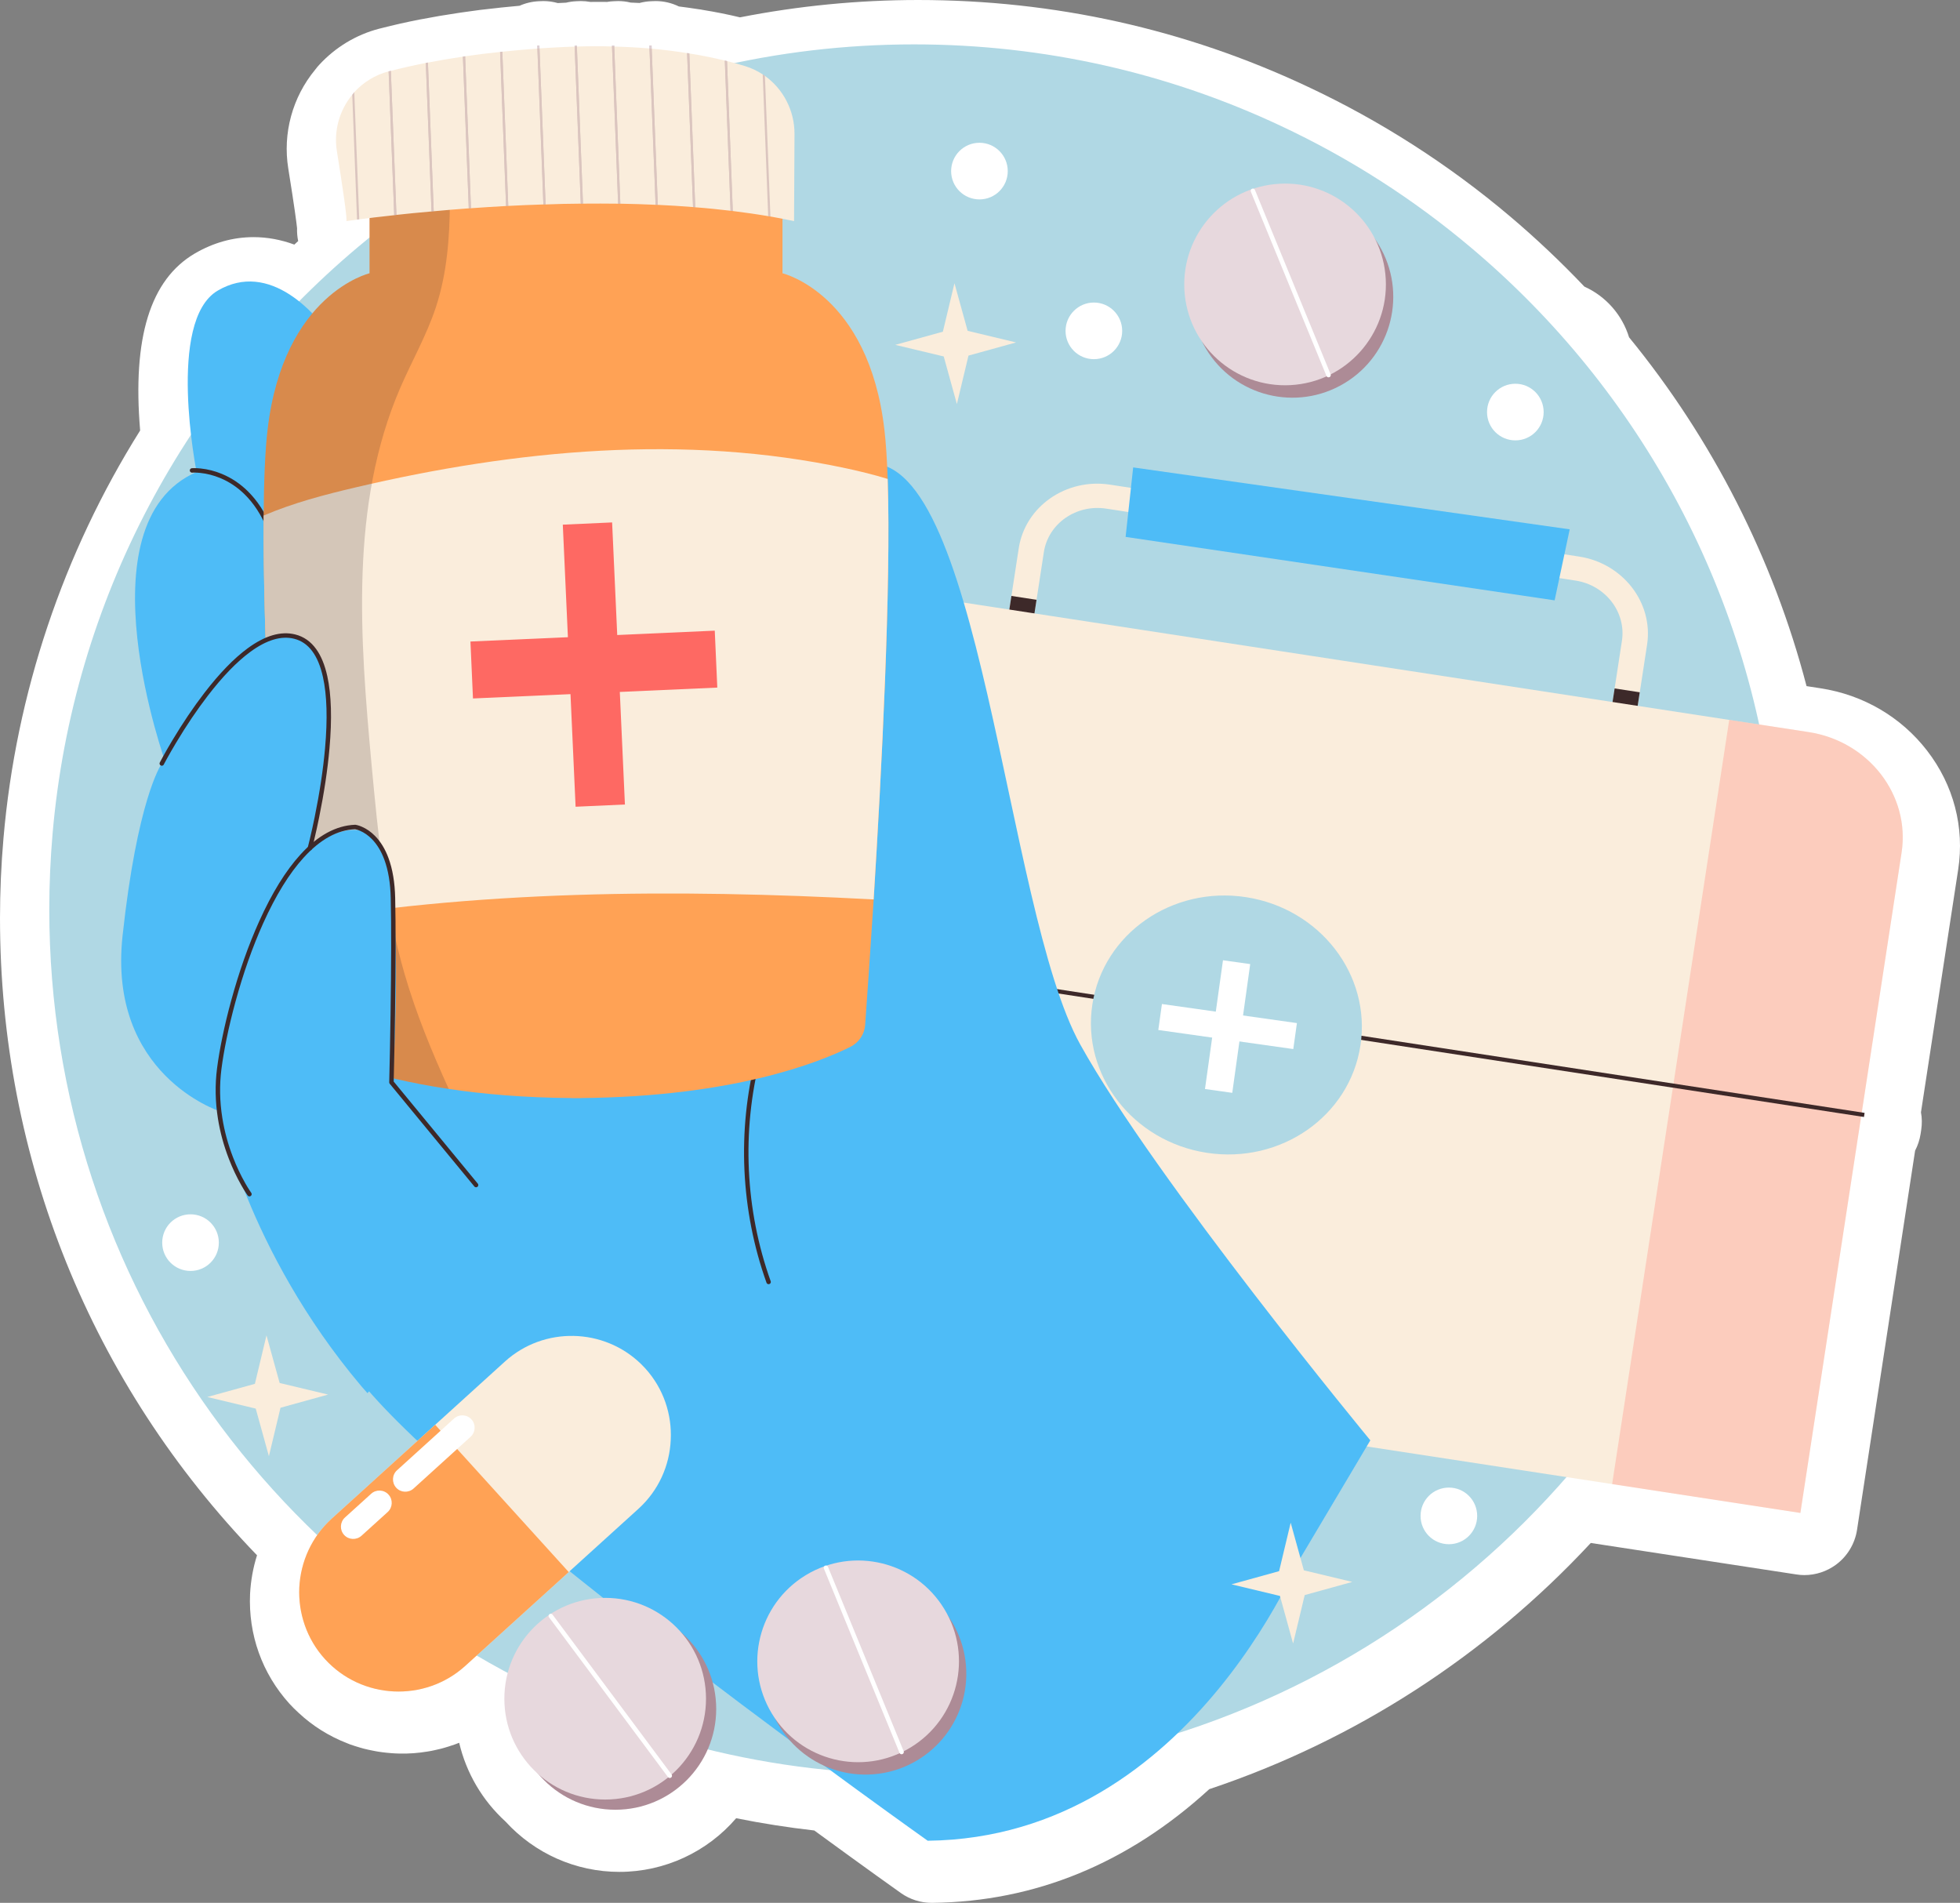 <svg xmlns="http://www.w3.org/2000/svg" xmlns:xlink="http://www.w3.org/1999/xlink" width="388.691" height="377.31" viewBox="0 0 388.691 377.31" fill="none"><rect x="0" y="0" width="388.691" height="377.31" fill="#808080" stroke="none"/><g opacity="1"  transform="translate(0 0)  rotate(0)"><path id="路径 43" fill-rule="evenodd" style="fill:#FFFFFF" opacity="1" d="M184.76,377.31zM122.6,0.21c0.83,0 1.66,0.1 2.46,0.3c0.6,0.02 1.19,0.05 1.76,0.08c0.75,-0.2 1.53,-0.32 2.33,-0.35c0,0 0.72,-0.03 0.86,-0.03c1.61,0 3.19,0.37 4.62,1.07c1.25,0.15 2.49,0.33 3.7,0.52c0.43,0.05 0.81,0.11 1.14,0.18c2.42,0.39 4.87,0.88 7.28,1.46c11.59,-2.28 23.46,-3.44 35.33,-3.44c26.97,0 52.93,5.76 77.13,17.13c14.51,6.79 28.04,15.46 40.22,25.75c5.11,4.32 10.07,9 14.77,13.95c4.25,1.91 7.5,5.6 8.86,10.05c16.56,20.24 28.63,43.98 35.2,69.17l2.79,0.43c8.46,1.3 15.96,5.69 21.11,12.36c5.27,6.82 7.46,15.2 6.17,23.58l-7.38,48.14c0.21,1.11 0.23,2.28 0.05,3.47l-0.12,0.81c-0.19,1.19 -0.56,2.3 -1.09,3.31l-11.52,75.21c-0.43,2.76 -1.93,5.25 -4.19,6.91c-1.83,1.34 -4.02,2.05 -6.25,2.05c-0.54,0 -1.07,-0.04 -1.6,-0.13l-40.76,-6.24c-20.79,22.37 -46.82,39.18 -75.66,48.82c-16.09,14.73 -34.56,22.31 -54.93,22.54c-0.04,0 -0.08,0 -0.12,0c-2.19,0 -4.32,-0.68 -6.11,-1.95c-0.08,-0.05 -6.95,-4.93 -17.17,-12.4c-5.2,-0.59 -10.38,-1.4 -15.49,-2.43c-5.71,6.65 -14.12,10.64 -23.16,10.64c-8.61,0 -16.79,-3.63 -22.59,-9.99c-4.61,-4.2 -7.78,-9.66 -9.18,-15.61c-0.29,0.11 -0.56,0.22 -0.84,0.32c-0.42,0.15 -0.83,0.28 -1.23,0.41c-0.52,0.16 -1,0.31 -1.47,0.43c-0.46,0.12 -0.92,0.22 -1.38,0.32c-0.45,0.1 -0.91,0.19 -1.38,0.26c-0.46,0.08 -0.93,0.14 -1.41,0.2c-0.45,0.05 -0.89,0.09 -1.34,0.13c-0.46,0.03 -0.96,0.05 -1.46,0.07h-0.6h-0.68c-0.51,-0.01 -1.03,-0.03 -1.54,-0.07c-0.39,-0.02 -0.76,-0.06 -1.12,-0.1c-0.61,-0.07 -1.14,-0.13 -1.68,-0.22c-0.31,-0.05 -0.61,-0.11 -0.91,-0.17c-0.7,-0.14 -1.29,-0.26 -1.86,-0.41c-0.27,-0.07 -0.52,-0.15 -0.78,-0.22c-0.67,-0.2 -1.3,-0.39 -1.92,-0.61c-0.14,-0.06 -0.37,-0.15 -0.55,-0.22c-3.63,-1.4 -6.9,-3.44 -9.72,-6.08c-0.61,-0.55 -1.22,-1.16 -1.79,-1.78c-5.41,-5.97 -8.18,-13.7 -7.81,-21.79c0.14,-2.62 0.6,-5.19 1.38,-7.65c-32.93,-34.08 -50.97,-78.65 -50.97,-126.33c0,-5.26 0.23,-10.59 0.69,-15.87c2.47,-28.63 11.82,-56.49 27.1,-80.83c-1.55,-18.39 2,-29.89 10.81,-35.08c3.7,-2.16 7.62,-3.26 11.69,-3.26c2.7,0 5.42,0.5 8.08,1.48c0.25,-0.23 0.51,-0.47 0.76,-0.7c-0.18,-0.85 -0.25,-1.71 -0.22,-2.56c-0.1,-0.95 -0.46,-3.86 -1.74,-11.81c-1.13,-6.99 0.81,-14.14 5.33,-19.61l0.08,-0.1c0.22,-0.29 0.44,-0.57 0.69,-0.83c3.23,-3.52 7.36,-6.01 11.93,-7.2l0.45,-0.11c2.36,-0.61 4.9,-1.18 7.54,-1.7c0.13,-0.03 0.54,-0.1 0.62,-0.11c2.08,-0.41 4.38,-0.8 7,-1.19c0.27,-0.05 0.54,-0.09 0.81,-0.12c2.4,-0.36 4.67,-0.64 6.94,-0.87c0.3,-0.05 0.56,-0.07 0.77,-0.09c1.2,-0.13 2.44,-0.25 3.71,-0.36c1.19,-0.53 2.49,-0.84 3.87,-0.9c0,0 0.71,-0.03 0.85,-0.03c0.98,0 1.94,0.14 2.86,0.4c0.54,-0.03 1.08,-0.06 1.63,-0.08c0.67,-0.16 1.37,-0.26 2.08,-0.29c0,0 0.72,-0.03 0.86,-0.03c0.63,0 1.26,0.06 1.88,0.17c0.65,-0.01 1.3,-0.01 1.94,-0.01c0.47,0 0.93,0 1.39,0.01c0.44,-0.08 0.89,-0.12 1.34,-0.14c0,0 0.72,-0.03 0.86,-0.03z"></path><g opacity="1"  transform="translate(9.773 8.8)  rotate(0)"><path id="路径 44" fill-rule="evenodd" style="fill:#B0D8E4" opacity="1" d="M343.01,171.5zM225.15,334.44c-8.39,2.78 -17.09,4.92 -26,6.36c-6.87,1.12 -13.86,1.81 -20.97,2.09c-2.21,0.08 -4.43,0.12 -6.66,0.12c-1,0 -1.99,0 -2.99,-0.04c-3.96,-0.06 -7.88,-0.26 -11.76,-0.59c-14.85,-1.26 -29.15,-4.42 -42.68,-9.22c-66.49,-23.63 -114.09,-87.09 -114.09,-161.66c0,-5.04 0.23,-10.04 0.65,-14.96c4.02,-46.64 26.74,-87.96 60.62,-116.4c10.3,-8.65 21.66,-16.13 33.82,-22.18c23.02,-11.5 48.96,-17.96 76.43,-17.96c25.96,0 50.58,5.77 72.64,16.13c13.72,6.42 26.45,14.59 37.89,24.26c33.44,28.19 55.93,68.94 60.21,114.98c0.51,5.3 0.75,10.68 0.75,16.13c0,75.99 -49.4,140.43 -117.86,162.94z"></path><g opacity="1"  transform="translate(125.546 83.881)  rotate(0)"><g opacity="1"  transform="translate(0 3.227)  rotate(0)"><g opacity="1"  transform="translate(64.307 0)  rotate(0)"><g opacity="1"  transform="translate(0 0)  rotate(0)"><path id="路径 45" fill-rule="evenodd" style="fill:#FAEDDC" opacity="1" d="M127.01,31.92zM127.01,31.92l-2.85,18.6l-4.99,-0.77l2.85,-18.59c0.87,-5.69 -3.26,-11.04 -9.22,-11.95l-93.04,-14.26c-5.95,-0.92 -11.51,2.95 -12.38,8.64l-2.4,15.63l-4.98,-0.76l2.4,-15.64c1.27,-8.3 9.4,-13.96 18.09,-12.63l93.04,14.26c8.7,1.34 14.75,9.17 13.48,17.47z"></path></g><path id="矩形 12" fill-rule="evenodd" style="fill:#3D2929" opacity="1" d="M4.982 29.221L5.932 23.023L0.95 22.259L0 28.457L4.982 29.221Z"></path><path id="矩形 13" fill-rule="evenodd" style="fill:#3D2929" opacity="1" d="M124.152 50.517L125.555 41.364L120.574 40.6L119.171 49.754L124.152 50.517Z"></path></g><path id="路径 46" fill-rule="evenodd" style="fill:#FAEDDC" opacity="1" d="M241.79,73.15zM241.79,73.15l-20.07,130.94l-221.72,-33.99l20.07,-130.929c1.74,-11.37 12.82,-19.11 24.75,-17.28l178.53,27.36c11.93,1.83 20.18,12.53 18.44,23.9z"></path><path id="路径 47" fill-rule="evenodd" style="fill:#FF988C" opacity="0.39" d="M241.788,73.148zM241.788,73.148l-20.07,130.94l-37.33,-5.72l23.22,-151.53l15.74,2.41c11.93,1.83 20.18,12.53 18.44,23.9z"></path><path  id="直线 1" style="fill:#3D2929; opacity:1;" d="M9.628,90.306l224.826,34.458l-0.124,0.811l-224.826,-34.458z"></path><g opacity="1"  transform="translate(81.019 81.657)  rotate(0)"><path id="路径 48" fill-rule="evenodd" style="fill:#B0D8E4" opacity="1" d="M53.45,29.75zM53.45,29.75c-2.14,14 -15.78,23.52 -30.47,21.27c-14.68,-2.25 -24.84,-15.42 -22.69,-29.42c2.14,-14 15.78,-23.52 30.46,-21.27c14.69,2.25 24.85,15.42 22.7,29.42z"></path><g opacity="1"  transform="translate(13.366 12.842)  rotate(0)"><path id="路径 49" fill-rule="evenodd" style="fill:#FFFFFF" opacity="1" d="M14.668,26.29zM14.668,26.29l-5.41,-0.76l3.57,-25.53l5.4,0.76z"></path><path id="路径 50" fill-rule="evenodd" style="fill:#FFFFFF" opacity="1" d="M0,13.829zM0,13.829l0.72,-5.15l26.77,3.78l-0.72,5.15z"></path></g></g></g><path id="路径 51" fill-rule="evenodd" style="fill:#4EBCF7" opacity="1" d="M89.402,0zM87.902,13.78l1.5,-13.78l86.57,12.28l-2.99,14.08z"></path></g><g opacity="1"  transform="translate(14.254 0.213)  rotate(0)"><path id="路径 52" fill-rule="evenodd" style="fill:#4EBCF7" opacity="1" d="M235.449,296.064zM14.959,84.574c0,0 -6,-29.96 4.19,-35.96c10.19,-5.99 19.78,4.21 23.97,11.38c4.19,7.2 92.86,131.21 92.86,131.21l99.47,104.86c0,0 -22.17,59.31 -75.5,59.92c0,0 -85.68,-60.78 -110.21,-88.46c-0.44,-0.48 -0.85,-0.95 -1.24,-1.41c-22.75,-26.97 -28.16,-54.53 -28.16,-54.53c0,0 -22.15,-7.2 -19.16,-34.76c2.9,-26.69 7.48,-33.7 7.76,-34.12l0.02,-0.02c0,0 -17.37,-47.93 6,-58.11z"></path><path  id="路径 53" style="fill:#3D2929; opacity:1;" d="M135.928,157.64c0.409,2.488 0.54,5.083 0.392,7.784c-0.131,2.402 -0.489,4.962 -1.072,7.68c-0.485,2.26 -1.166,4.794 -2.041,7.603c-0.525,1.681 -1.365,4.2 -2.521,7.556c-0.957,2.777 -1.659,4.861 -2.106,6.252c-0.745,2.313 -1.355,4.398 -1.83,6.256c-0.928,3.615 -1.582,7.299 -1.961,11.054c-0.377,3.726 -0.477,7.468 -0.302,11.226c0.175,3.757 0.624,7.474 1.345,11.152c0.726,3.703 1.718,7.314 2.976,10.831c0.01,0.027 0.017,0.054 0.021,0.083c0.005,0.029 0.006,0.057 0.005,0.086c-0.002,0.029 -0.006,0.058 -0.013,0.086c-0.007,0.028 -0.017,0.055 -0.029,0.081c-0.013,0.026 -0.028,0.051 -0.045,0.074c-0.017,0.023 -0.036,0.045 -0.057,0.064c-0.022,0.019 -0.045,0.036 -0.07,0.051c-0.025,0.015 -0.051,0.027 -0.078,0.037c-0.027,0.01 -0.054,0.017 -0.083,0.021c-0.029,0.004 -0.058,0.005 -0.087,0.004c-0.029,-0.001 -0.057,-0.005 -0.085,-0.012c-0.028,-0.007 -0.055,-0.017 -0.081,-0.029c-0.026,-0.013 -0.051,-0.028 -0.074,-0.045c-0.023,-0.017 -0.045,-0.037 -0.064,-0.058c-0.019,-0.021 -0.036,-0.044 -0.051,-0.069c-0.015,-0.025 -0.028,-0.051 -0.037,-0.078c-1.273,-3.559 -2.277,-7.211 -3.012,-10.957c-0.729,-3.721 -1.183,-7.482 -1.36,-11.281c-0.177,-3.801 -0.076,-7.587 0.305,-11.356c0.384,-3.798 1.046,-7.526 1.985,-11.183c0.479,-1.875 1.093,-3.977 1.844,-6.308c0.449,-1.396 1.153,-3.485 2.112,-6.268c1.153,-3.348 1.991,-5.859 2.512,-7.532c0.868,-2.783 1.542,-5.292 2.021,-7.525c0.574,-2.673 0.926,-5.188 1.055,-7.544c0.144,-2.637 0.017,-5.168 -0.382,-7.593c-0.005,-0.029 -0.007,-0.057 -0.006,-0.086c0.001,-0.029 0.005,-0.057 0.012,-0.085c0.007,-0.029 0.016,-0.056 0.027,-0.082c0.012,-0.027 0.027,-0.052 0.044,-0.075c0.017,-0.023 0.035,-0.045 0.056,-0.065c0.021,-0.019 0.044,-0.037 0.069,-0.052c0.025,-0.015 0.05,-0.028 0.077,-0.038c0.027,-0.01 0.055,-0.017 0.084,-0.022c0.028,-0.005 0.057,-0.007 0.086,-0.006c0.029,0.001 0.057,0.004 0.085,0.011c0.028,0.007 0.055,0.016 0.082,0.028c0.026,0.012 0.051,0.026 0.075,0.043c0.023,0.017 0.045,0.036 0.064,0.057c0.02,0.021 0.038,0.044 0.053,0.069c0.015,0.024 0.028,0.05 0.038,0.077c0.01,0.027 0.017,0.055 0.022,0.083z"></path><path  id="路径 54" style="fill:#3D2929; opacity:1;" d="M14.02,83.826c0.119,-0.01 0.28,-0.016 0.485,-0.016c0.4,-0 0.823,0.023 1.269,0.07c1.421,0.149 2.814,0.505 4.179,1.068c1.909,0.787 3.627,1.932 5.154,3.433c1.9,1.868 3.445,4.236 4.637,7.105c0.011,0.027 0.019,0.054 0.025,0.083c0.006,0.028 0.009,0.057 0.009,0.086c0,0.029 -0.003,0.058 -0.008,0.086c-0.006,0.028 -0.014,0.056 -0.025,0.083c-0.011,0.027 -0.025,0.052 -0.041,0.076c-0.016,0.024 -0.034,0.046 -0.055,0.067c-0.02,0.02 -0.043,0.039 -0.067,0.055c-0.024,0.016 -0.049,0.03 -0.076,0.041c-0.027,0.011 -0.054,0.019 -0.083,0.025c-0.028,0.006 -0.057,0.009 -0.086,0.009c-0.029,0 -0.057,-0.003 -0.086,-0.008c-0.028,-0.006 -0.056,-0.014 -0.083,-0.025c-0.027,-0.011 -0.052,-0.025 -0.076,-0.041c-0.024,-0.016 -0.046,-0.034 -0.067,-0.055c-0.02,-0.02 -0.039,-0.043 -0.055,-0.067c-0.016,-0.024 -0.03,-0.049 -0.041,-0.076c-1.146,-2.759 -2.626,-5.031 -4.441,-6.815c-1.445,-1.421 -3.069,-2.503 -4.873,-3.247c-1.287,-0.531 -2.599,-0.866 -3.935,-1.006c-0.415,-0.044 -0.808,-0.065 -1.177,-0.065c-0.18,0 -0.316,0.004 -0.41,0.013c-0.029,0.002 -0.057,0.002 -0.086,-0.001c-0.029,-0.003 -0.057,-0.009 -0.084,-0.018c-0.028,-0.009 -0.054,-0.02 -0.079,-0.034c-0.025,-0.014 -0.049,-0.03 -0.071,-0.049c-0.022,-0.019 -0.042,-0.039 -0.06,-0.062c-0.018,-0.023 -0.034,-0.047 -0.047,-0.072c-0.013,-0.026 -0.024,-0.052 -0.032,-0.08c-0.008,-0.028 -0.013,-0.056 -0.016,-0.085c-0.003,-0.029 -0.002,-0.058 0.001,-0.086c0.003,-0.029 0.009,-0.057 0.018,-0.084c0.009,-0.028 0.02,-0.054 0.034,-0.079c0.014,-0.025 0.03,-0.049 0.049,-0.071c0.019,-0.022 0.039,-0.042 0.062,-0.06c0.023,-0.018 0.047,-0.034 0.072,-0.047c0.026,-0.013 0.052,-0.024 0.08,-0.032c0.028,-0.008 0.056,-0.013 0.085,-0.016z"></path><path id="路径 55" fill-rule="evenodd" style="fill:#4EBCF7" opacity="1" d="M129.094,189.12zM129.094,189.12c0,0 -5.39,-101.26 17.97,-106.05c23.37,-4.79 28.16,88.07 43.14,115.04c14.98,26.96 57.52,78.48 57.52,78.48l-24.57,41.35z"></path><g opacity="1"  transform="translate(28.251 0)  rotate(0)"><path id="路径 56" fill-rule="evenodd" style="fill:#FFA255" opacity="1" d="M120.98,169.326zM120.98,169.326c-0.73,11.41 -1.38,20.52 -1.69,24.91c-0.14,1.86 -1.25,3.48 -2.93,4.33c-6.21,3.09 -23.28,9.91 -53.57,10.15v0.02h-1.69v-0.02c-9.38,-0.07 -17.49,-0.77 -24.39,-1.81c-15.42,-2.29 -24.89,-6.21 -29.17,-8.34c-1.67,-0.85 -2.78,-2.47 -2.92,-4.33c-0.28,-3.73 -0.79,-10.88 -1.37,-19.96c-1.48,-22.81 -3.41,-57.76 -3.24,-81.07c0.05,-6.91 0.28,-12.79 0.78,-17.03c3.15,-26.97 20.22,-31 20.22,-31v-13.48l15.89,-3.59l24.2,-5.47v-0.39l0.85,0.19l0.84,-0.19v0.39l40.11,9.06v13.48c0,0 17.07,4.03 20.21,31c0.31,2.65 0.52,5.96 0.65,9.78c0.7,21.26 -1.2,57.99 -2.78,83.37z"></path><path id="路径 57" fill-rule="evenodd" style="fill:#FAEDDC" opacity="1" d="M120.98,169.334zM120.98,169.334c-39.2,-2.1 -79.19,-1.91 -117.73,4.94c-1.48,-22.81 -3.41,-57.76 -3.24,-81.06c5.81,-2.49 12,-4.12 18.18,-5.57c31.86,-7.49 65.32,-10.66 97.31,-3.8c2.78,0.6 5.55,1.27 8.26,2.11c0.7,21.27 -1.2,58 -2.78,83.38z"></path><g opacity="1"  transform="translate(41.015 95.021)  rotate(0)"><path id="矩形 14" fill-rule="evenodd" style="fill:#FE6963" opacity="1" d="M20.855 55.932L30.636 55.489L28.097 -0.444L18.317 0L20.855 55.932Z"></path><path id="矩形 15" fill-rule="evenodd" style="fill:#FE6963" opacity="1" d="M0.001 23.173L0.504 34.462L48.956 32.306L48.453 21.017L0.001 23.173Z"></path></g><path id="路径 58" fill-rule="evenodd" style="fill:#3D2929" opacity="0.2" d="M27.98,184.197zM27.98,184.197c2.27,7.8 5.37,15.32 8.73,22.71c-15.42,-2.29 -24.89,-6.21 -29.17,-8.34c-1.67,-0.85 -2.78,-2.47 -2.92,-4.33c-0.28,-3.73 -0.79,-10.88 -1.37,-19.96c-1.48,-22.81 -3.41,-57.77 -3.24,-81.07c0.05,-6.91 0.28,-12.79 0.78,-17.03c3.15,-26.97 20.22,-31 20.22,-31v-13.48l15.89,-3.59c0.04,1 0.04,1.99 0.04,2.99c-0.04,7.02 -0.57,14.12 -2.78,20.82c-1.84,5.58 -4.79,10.7 -7.12,16.11c-9.96,23.16 -7.93,49.49 -5.63,74.6c1.31,14 2.64,28.09 6.57,41.57z"></path><g opacity="1"  transform="translate(14.35 0)  rotate(0)"><g opacity="1"  transform="translate(0 0.156)  rotate(0)"><path id="路径 59" fill-rule="evenodd" style="fill:#FAEDDC" opacity="1" d="M90.93,17.43zM71.25,31.93c-0.14,-0.02 -0.3,-0.04 -0.44,-0.04c-2.32,-0.19 -4.66,-0.33 -6.99,-0.44c-0.16,0 -0.3,0 -0.44,-0.01c-2.34,-0.11 -4.66,-0.18 -6.98,-0.22h-0.44c-2.34,-0.03 -4.67,-0.03 -6.97,-0.01h-0.44c-2.36,0.01 -4.7,0.07 -6.97,0.16c-0.16,-0.02 -0.3,0 -0.44,0c-2.4,0.07 -4.72,0.17 -6.97,0.29c-0.14,0 -0.3,0.02 -0.44,0.02c-2.41,0.13 -4.74,0.28 -6.95,0.44c-0.16,0 -0.3,0.02 -0.44,0.02c-2.47,0.19 -4.79,0.37 -6.96,0.58c-0.14,0 -0.3,0.02 -0.44,0.04c-2.55,0.22 -4.89,0.45 -6.95,0.68c-0.16,0.02 -0.3,0.04 -0.44,0.06c-2.94,0.31 -5.3,0.61 -6.93,0.82c-0.16,0.02 -0.3,0.04 -0.44,0.06c-1.38,0.19 -2.13,0.29 -2.13,0.29c0.24,-0.24 -0.81,-7.26 -1.87,-13.85c-0.67,-4.13 0.55,-8.18 3.05,-11.21c0.14,-0.17 0.28,-0.33 0.4,-0.51c1.78,-1.93 4.1,-3.41 6.81,-4.12c0.14,-0.03 0.3,-0.07 0.44,-0.1c2.04,-0.53 4.35,-1.06 6.94,-1.57c0.14,-0.02 0.28,-0.05 0.42,-0.07c2.13,-0.42 4.43,-0.81 6.93,-1.18c0.14,-0.03 0.3,-0.05 0.44,-0.07c2.17,-0.32 4.49,-0.61 6.94,-0.86c0.14,-0.04 0.3,-0.04 0.44,-0.05c2.2,-0.23 4.5,-0.44 6.95,-0.62c0.14,0 0.28,-0.02 0.42,-0.04c1.08,-0.07 2.17,-0.14 3.29,-0.19c1.25,-0.07 2.49,-0.12 3.68,-0.16c0.16,0 0.3,-0.01 0.44,-0.01c2.43,-0.08 4.75,-0.08 6.97,-0.02c0.16,0 0.3,0.02 0.44,0.02c2.47,0.07 4.79,0.19 6.99,0.38c0.14,0.02 0.3,0.02 0.44,0.04c2.52,0.23 4.86,0.53 7.02,0.88c0.16,0 0.3,0.03 0.44,0.07c2.59,0.4 4.95,0.9 7.04,1.41c0.14,0.03 0.3,0.07 0.44,0.1c1.29,0.32 2.47,0.65 3.56,0.99c1.26,0.38 2.44,0.95 3.52,1.65c0.15,0.09 0.3,0.2 0.44,0.3c3.64,2.61 5.89,6.9 5.86,11.55l-0.09,17.24c-1.53,-0.33 -3.1,-0.63 -4.68,-0.91c-0.14,-0.02 -0.28,-0.04 -0.44,-0.07c-2.29,-0.39 -4.65,-0.72 -7.02,-1.02c-0.15,-0.02 -0.3,-0.04 -0.44,-0.05c-2.31,-0.27 -4.65,-0.52 -7.01,-0.69z"></path></g><g opacity="0.41"  transform="translate(3.226 0)  rotate(0)"><g opacity="1"  transform="translate(0 9.258)  rotate(0)"><path id="路径 60" fill-rule="evenodd" style="fill:#AD8B96" opacity="1" d="M1.39,25.22zM1.39,25.22c-0.16,0.02 -0.3,0.04 -0.44,0.05l-0.95,-24.76c0.14,-0.18 0.28,-0.33 0.4,-0.51z"></path></g><g opacity="1"  transform="translate(7.216 5.034)  rotate(0)"><path id="路径 61" fill-rule="evenodd" style="fill:#AD8B96" opacity="1" d="M1.55,28.56zM1.55,28.56c-0.16,0.02 -0.3,0.04 -0.44,0.06l-1.11,-28.51c0.14,-0.04 0.3,-0.07 0.44,-0.11z"></path></g><g opacity="1"  transform="translate(7.216 5.034)  rotate(0)"><path id="路径 62" fill-rule="evenodd" style="fill:#AD8B96" opacity="1" d="M1.55,28.56zM1.55,28.56c-0.16,0.02 -0.3,0.04 -0.44,0.06l-1.11,-28.51c0.14,-0.04 0.3,-0.07 0.44,-0.11z"></path></g><g opacity="1"  transform="translate(14.59 3.397)  rotate(0)"><path id="路径 63" fill-rule="evenodd" style="fill:#AD8B96" opacity="1" d="M1.57,29.48zM1.57,29.48c-0.14,0 -0.3,0.02 -0.44,0.04l-1.13,-29.45c0.14,-0.02 0.28,-0.05 0.42,-0.07z"></path></g><g opacity="1"  transform="translate(14.59 3.397)  rotate(0)"><path id="路径 64" fill-rule="evenodd" style="fill:#AD8B96" opacity="1" d="M1.57,29.48zM1.57,29.48c-0.14,0 -0.3,0.02 -0.44,0.04l-1.13,-29.45c0.14,-0.02 0.28,-0.05 0.42,-0.07z"></path></g><g opacity="1"  transform="translate(21.947 2.147)  rotate(0)"><path id="路径 65" fill-rule="evenodd" style="fill:#AD8B96" opacity="1" d="M1.6,30.13zM1.6,30.13c-0.16,0 -0.3,0.02 -0.44,0.02l-1.16,-30.08c0.14,-0.03 0.3,-0.05 0.44,-0.07z"></path></g><g opacity="1"  transform="translate(21.947 2.147)  rotate(0)"><path id="路径 66" fill-rule="evenodd" style="fill:#AD8B96" opacity="1" d="M1.6,30.13zM1.6,30.13c-0.16,0 -0.3,0.02 -0.44,0.02l-1.16,-30.08c0.14,-0.03 0.3,-0.05 0.44,-0.07z"></path></g><g opacity="1"  transform="translate(29.322 1.232)  rotate(0)"><path id="路径 67" fill-rule="evenodd" style="fill:#AD8B96" opacity="1" d="M1.62,30.59zM1.62,30.59c-0.14,0 -0.3,0.02 -0.44,0.02l-1.18,-30.56c0.14,-0.03 0.3,-0.03 0.44,-0.05z"></path></g><g opacity="1"  transform="translate(29.322 1.232)  rotate(0)"><path id="路径 68" fill-rule="evenodd" style="fill:#AD8B96" opacity="1" d="M1.62,30.59zM1.62,30.59c-0.14,0 -0.3,0.02 -0.44,0.02l-1.18,-30.56c0.14,-0.03 0.3,-0.03 0.44,-0.05z"></path></g><g opacity="1"  transform="translate(36.696 0)  rotate(0)"><path id="路径 69" fill-rule="evenodd" style="fill:#AD8B96" opacity="1" d="M1.65,31.52zM1.65,31.52c-0.15,-0.02 -0.29,0 -0.44,0l-1.19,-30.9l-0.02,-0.6l0.42,-0.02l0.02,0.58z"></path></g><g opacity="1"  transform="translate(36.696 0)  rotate(0)"><path id="路径 70" fill-rule="evenodd" style="fill:#AD8B96" opacity="1" d="M1.65,31.52zM1.65,31.52c-0.15,-0.02 -0.29,0 -0.44,0l-1.19,-30.9l-0.02,-0.6l0.42,-0.02l0.02,0.58z"></path></g><g opacity="1"  transform="translate(44.106 0.001)  rotate(0)"><path id="路径 71" fill-rule="evenodd" style="fill:#AD8B96" opacity="1" d="M1.65,31.36zM1.65,31.36h-0.44l-1.21,-31.13v-0.21l0.44,-0.02v0.21z"></path></g><g opacity="1"  transform="translate(44.106 0.001)  rotate(0)"><path id="路径 72" fill-rule="evenodd" style="fill:#AD8B96" opacity="1" d="M1.65,31.36zM1.65,31.36h-0.44l-1.21,-31.13v-0.21l0.44,-0.02v0.21z"></path></g><g opacity="1"  transform="translate(51.515 0.001)  rotate(0)"><path id="路径 73" fill-rule="evenodd" style="fill:#AD8B96" opacity="1" d="M1.65,31.38zM1.65,31.38h-0.44l-1.21,-31.19v-0.17l0.44,-0.02v0.21z"></path></g><g opacity="1"  transform="translate(51.515 0.001)  rotate(0)"><path id="路径 74" fill-rule="evenodd" style="fill:#AD8B96" opacity="1" d="M1.65,31.38zM1.65,31.38h-0.44l-1.21,-31.19v-0.17l0.44,-0.02v0.21z"></path></g><g opacity="1"  transform="translate(58.925 0)  rotate(0)"><path id="路径 75" fill-rule="evenodd" style="fill:#AD8B96" opacity="1" d="M1.67,31.61zM1.67,31.61c-0.16,0 -0.3,0 -0.44,-0.02l-1.21,-30.99l-0.02,-0.58l0.44,-0.02l0.02,0.63z"></path></g><g opacity="1"  transform="translate(58.925 0)  rotate(0)"><path id="路径 76" fill-rule="evenodd" style="fill:#AD8B96" opacity="1" d="M1.67,31.61zM1.67,31.61c-0.16,0 -0.3,0 -0.44,-0.02l-1.21,-30.99l-0.02,-0.58l0.44,-0.02l0.02,0.63z"></path></g><g opacity="1"  transform="translate(66.405 1.514)  rotate(0)"><path id="路径 77" fill-rule="evenodd" style="fill:#AD8B96" opacity="1" d="M1.62,30.57zM1.62,30.57c-0.14,-0.02 -0.3,-0.03 -0.44,-0.03l-1.18,-30.54c0.16,0 0.3,0.04 0.44,0.07z"></path></g><g opacity="1"  transform="translate(66.405 1.514)  rotate(0)"><path id="路径 78" fill-rule="evenodd" style="fill:#AD8B96" opacity="1" d="M1.62,30.57zM1.62,30.57c-0.14,-0.02 -0.3,-0.03 -0.44,-0.03l-1.18,-30.54c0.16,0 0.3,0.04 0.44,0.07z"></path></g><g opacity="1"  transform="translate(73.885 2.992)  rotate(0)"><path id="路径 79" fill-rule="evenodd" style="fill:#AD8B96" opacity="1" d="M1.58,29.83zM1.58,29.83c-0.14,-0.02 -0.3,-0.03 -0.44,-0.05l-1.14,-29.78c0.14,0.04 0.3,0.07 0.44,0.11z"></path></g><g opacity="1"  transform="translate(73.885 2.992)  rotate(0)"><path id="路径 80" fill-rule="evenodd" style="fill:#AD8B96" opacity="1" d="M1.58,29.83zM1.58,29.83c-0.14,-0.02 -0.3,-0.03 -0.44,-0.05l-1.14,-29.78c0.14,0.04 0.3,0.07 0.44,0.11z"></path></g><g opacity="1"  transform="translate(81.4 5.738)  rotate(0)"><path id="路径 81" fill-rule="evenodd" style="fill:#AD8B96" opacity="1" d="M1.53,28.18zM1.53,28.18c-0.14,-0.02 -0.28,-0.04 -0.44,-0.07l-1.09,-28.11c0.16,0.09 0.3,0.19 0.44,0.3z"></path></g></g></g></g><g opacity="1"  transform="translate(0 116.906)  rotate(0)"><path id="路径 82" fill-rule="evenodd" style="fill:#4EBCF7" opacity="1" d="M78.16,119.55zM47.6,148.91c-22.75,-26.97 -28.16,-54.53 -28.16,-54.53c0,0 -22.15,-7.2 -19.16,-34.76c2.9,-26.7 7.48,-33.7 7.76,-34.12l0.02,-0.02c0,0 12.58,-28.76 26.36,-25.17c13.78,3.59 3.01,41.94 3.01,41.94c0,0 12.57,-10.19 15.58,3.59c2.99,13.78 0.6,46.75 0.6,46.75l24.55,26.96l-29.32,30.77c-0.44,-0.48 -0.85,-0.96 -1.24,-1.41z"></path><path  id="路径 83" style="fill:#3D2929; opacity:1;" d="M25.082,111.118c-0.085,-0.118 -0.2,-0.288 -0.344,-0.509c-0.284,-0.437 -0.574,-0.916 -0.871,-1.437c-0.947,-1.661 -1.784,-3.43 -2.509,-5.308c-1.016,-2.629 -1.738,-5.289 -2.167,-7.978c-0.537,-3.366 -0.596,-6.683 -0.178,-9.951c0.236,-1.845 0.583,-3.882 1.042,-6.11c0.491,-2.387 1.075,-4.818 1.751,-7.295c1.574,-5.763 3.425,-11.009 5.555,-15.74c2.534,-5.63 5.264,-10.051 8.191,-13.264c3.454,-3.792 7.068,-5.76 10.841,-5.905c0.024,-0.001 0.048,0 0.072,0.003c0.093,0.012 0.214,0.037 0.364,0.075c0.285,0.073 0.579,0.174 0.883,0.304c0.958,0.41 1.84,1.026 2.646,1.848c1.114,1.137 2.001,2.596 2.659,4.378c0.813,2.199 1.254,4.833 1.324,7.903c0.125,5.494 0.113,13.235 -0.037,23.224c-0.075,4.992 -0.163,9.441 -0.263,13.347v0l-0.44,-0.011l0.34,-0.28l16.78,20.37c0.018,0.022 0.034,0.046 0.048,0.071c0.014,0.025 0.025,0.052 0.033,0.08c0.008,0.027 0.014,0.055 0.017,0.084c0.003,0.029 0.003,0.058 0,0.087c-0.003,0.029 -0.008,0.057 -0.017,0.084c-0.008,0.028 -0.019,0.055 -0.033,0.08c-0.014,0.025 -0.029,0.049 -0.048,0.072c-0.018,0.022 -0.039,0.042 -0.061,0.061c-0.022,0.019 -0.046,0.035 -0.072,0.048c-0.025,0.014 -0.052,0.025 -0.08,0.033c-0.028,0.009 -0.056,0.014 -0.085,0.017c-0.029,0.003 -0.057,0.003 -0.086,0c-0.029,-0.003 -0.057,-0.008 -0.085,-0.016c-0.028,-0.009 -0.054,-0.02 -0.08,-0.033c-0.026,-0.014 -0.049,-0.03 -0.072,-0.048c-0.022,-0.018 -0.043,-0.038 -0.061,-0.061l-16.78,-20.37c-0.07,-0.085 -0.103,-0.182 -0.1,-0.291v0c0.1,-3.903 0.188,-8.349 0.263,-13.338c0.15,-9.978 0.162,-17.708 0.037,-23.191c-0.068,-2.971 -0.491,-5.511 -1.27,-7.618c-0.615,-1.664 -1.436,-3.019 -2.462,-4.067c-0.724,-0.739 -1.512,-1.29 -2.363,-1.654c-0.262,-0.112 -0.513,-0.199 -0.754,-0.26c-0.114,-0.029 -0.199,-0.047 -0.255,-0.054l0.055,-0.437l0.017,0.44c-3.527,0.136 -6.935,2.009 -10.224,5.619c-2.864,3.144 -5.544,7.488 -8.039,13.032c-2.11,4.689 -3.946,9.892 -5.508,15.611c-0.671,2.458 -1.251,4.872 -1.738,7.24c-0.454,2.207 -0.798,4.221 -1.031,6.045c-0.407,3.185 -0.349,6.418 0.175,9.701c0.419,2.629 1.126,5.229 2.119,7.8c0.71,1.837 1.527,3.567 2.453,5.19c0.288,0.505 0.57,0.97 0.845,1.393c0.136,0.209 0.242,0.366 0.319,0.473c0.017,0.023 0.031,0.048 0.043,0.074c0.012,0.027 0.021,0.054 0.028,0.082c0.007,0.028 0.01,0.056 0.011,0.085c0.001,0.029 -0.001,0.058 -0.005,0.087c-0.005,0.028 -0.012,0.056 -0.022,0.083c-0.01,0.027 -0.023,0.053 -0.038,0.077c-0.015,0.025 -0.033,0.048 -0.052,0.069c-0.02,0.021 -0.041,0.04 -0.065,0.057c-0.023,0.017 -0.048,0.032 -0.075,0.044c-0.026,0.012 -0.053,0.021 -0.082,0.028c-0.028,0.007 -0.057,0.01 -0.085,0.011c-0.029,0.001 -0.058,-0 -0.086,-0.005c-0.029,-0.005 -0.056,-0.012 -0.083,-0.022c-0.027,-0.01 -0.053,-0.023 -0.077,-0.038c-0.025,-0.015 -0.047,-0.033 -0.069,-0.052c-0.021,-0.02 -0.04,-0.042 -0.057,-0.065z"></path><path  id="路径 84" style="fill:#3D2929; opacity:1;" d="M7.667,25.271c0.154,-0.296 0.372,-0.7 0.655,-1.212c0.565,-1.022 1.171,-2.074 1.82,-3.157c2.077,-3.467 4.186,-6.594 6.329,-9.382c3.011,-3.917 5.876,-6.875 8.597,-8.874c3.471,-2.549 6.622,-3.468 9.456,-2.759c1.684,0.421 3.072,1.394 4.165,2.917c0.972,1.355 1.702,3.139 2.191,5.353c0.811,3.674 0.953,8.469 0.428,14.385c-0.374,4.212 -1.061,8.776 -2.062,13.691c-0.313,1.537 -0.638,3.018 -0.977,4.442c-0.17,0.714 -0.309,1.277 -0.417,1.69v0c-0.007,0.028 -0.017,0.055 -0.03,0.081c-0.013,0.026 -0.028,0.05 -0.045,0.073c-0.017,0.023 -0.037,0.044 -0.059,0.063c-0.022,0.019 -0.045,0.036 -0.07,0.051c-0.025,0.015 -0.051,0.026 -0.078,0.036c-0.027,0.009 -0.055,0.016 -0.084,0.02c-0.029,0.004 -0.057,0.005 -0.086,0.003c-0.029,-0.002 -0.057,-0.006 -0.085,-0.014c-0.028,-0.007 -0.055,-0.017 -0.081,-0.03c-0.026,-0.013 -0.051,-0.028 -0.073,-0.045c-0.023,-0.017 -0.044,-0.037 -0.063,-0.059c-0.019,-0.022 -0.036,-0.045 -0.051,-0.07c-0.015,-0.025 -0.026,-0.051 -0.036,-0.078c-0.009,-0.027 -0.016,-0.055 -0.02,-0.084c-0.004,-0.029 -0.005,-0.057 -0.003,-0.086c0.002,-0.029 0.006,-0.057 0.014,-0.085l-0,0c0.107,-0.406 0.244,-0.962 0.412,-1.669c0.336,-1.415 0.66,-2.887 0.971,-4.415c0.994,-4.883 1.676,-9.414 2.047,-13.593c0.517,-5.826 0.38,-10.532 -0.411,-14.118c-0.962,-4.359 -2.865,-6.894 -5.71,-7.606c-2.566,-0.643 -5.473,0.229 -8.721,2.615c-2.654,1.949 -5.461,4.849 -8.421,8.701c-2.122,2.761 -4.213,5.86 -6.272,9.298c-0.644,1.075 -1.245,2.118 -1.805,3.131c-0.279,0.505 -0.494,0.902 -0.644,1.192c-0.013,0.026 -0.029,0.05 -0.047,0.072c-0.018,0.023 -0.038,0.043 -0.06,0.062c-0.022,0.019 -0.046,0.035 -0.071,0.049c-0.025,0.014 -0.052,0.025 -0.079,0.034c-0.028,0.009 -0.056,0.015 -0.084,0.018c-0.029,0.003 -0.057,0.004 -0.086,0.001c-0.029,-0.002 -0.057,-0.008 -0.085,-0.016c-0.028,-0.008 -0.054,-0.019 -0.08,-0.032c-0.026,-0.013 -0.05,-0.029 -0.072,-0.047c-0.023,-0.018 -0.043,-0.038 -0.062,-0.06c-0.019,-0.022 -0.035,-0.046 -0.049,-0.071c-0.014,-0.025 -0.025,-0.052 -0.034,-0.079c-0.009,-0.028 -0.015,-0.056 -0.018,-0.084c-0.003,-0.029 -0.004,-0.058 -0.001,-0.086c0.002,-0.029 0.008,-0.057 0.016,-0.085c0.008,-0.028 0.019,-0.054 0.032,-0.08z"></path></g></g><g opacity="1"  transform="translate(49.561 256.094)  rotate(0)"><g opacity="1"  transform="translate(0 0)  rotate(0)"><path id="路径 85" fill-rule="evenodd" style="fill:#FAEDDC" opacity="1" d="M68.63,6.44zM67.27,34.29l-34.33,31.13c-7.46,6.77 -18.81,6.73 -26.21,0.23c-0.57,-0.47 -1.12,-1.01 -1.64,-1.58c-3.63,-4.01 -5.3,-9.14 -5.07,-14.2c0.26,-5.05 2.42,-10 6.44,-13.64l34.33,-31.14c7.74,-7.02 19.63,-6.71 27.01,0.49c0.28,0.28 0.56,0.56 0.83,0.86c3.64,4.01 5.31,9.15 5.05,14.2c-0.23,5.06 -2.39,10 -6.41,13.65z"></path><path id="路径 86" fill-rule="evenodd" style="fill:#FFA255" opacity="1" d="M26.97,17.626zM26.97,17.626l26.48,29.2l-20.51,18.6c-8.03,7.29 -20.56,6.68 -27.85,-1.36c-3.63,-4 -5.3,-9.14 -5.07,-14.19c0.26,-5.06 2.42,-10 6.44,-13.65z"></path><g opacity="1"  transform="translate(8.275 15.753)  rotate(0)"><path id="路径 87" fill-rule="evenodd" style="fill:#FFFFFF" opacity="1" d="M9.28,19.164zM9.28,19.164l-5.2,4.71c-1,0.9 -2.55,0.83 -3.45,-0.17c-0.9,-0.99 -0.83,-2.54 0.17,-3.45l5.2,-4.71c0.99,-0.9 2.54,-0.83 3.44,0.17c0.91,0.99 0.83,2.54 -0.16,3.45z"></path><path id="路径 88" fill-rule="evenodd" style="fill:#FFFFFF" opacity="1" d="M25.716,4.25zM25.716,4.25l-11.31,10.26c-1,0.9 -2.55,0.83 -3.45,-0.17c-0.9,-1 -0.83,-2.55 0.17,-3.45l11.31,-10.26c1,-0.9 2.55,-0.83 3.45,0.17c0.9,0.99 0.83,2.55 -0.17,3.45z"></path></g></g><g opacity="1"  transform="translate(40.686 51.943)  rotate(0)"><path id="椭圆 10" fill-rule="evenodd" style="fill:#AD8B96" opacity="1" d="M22.022 2.022C10.972 2.022 2.022 10.972 2.022 22.022C2.022 33.062 10.972 42.012 22.022 42.012C33.062 42.012 42.012 33.062 42.012 22.022C42.012 10.972 33.062 2.022 22.022 2.022Z"></path><path id="椭圆 11" fill-rule="evenodd" style="fill:#E7D8DD" opacity="1" d="M20 0C8.95 0 0 8.95 0 20C0 31.04 8.95 39.99 20 39.99C31.04 39.99 39.99 31.04 39.99 20C39.99 8.95 31.04 0 20 0Z"></path><path  id="直线 2" style="fill:#FFFFFF; opacity:1;" d="M9.565,3.332l23.592,31.68c0.017,0.023 0.032,0.048 0.044,0.074c0.012,0.026 0.022,0.053 0.029,0.081c0.007,0.028 0.011,0.056 0.013,0.085c0.001,0.029 0,0.058 -0.004,0.086c-0.004,0.029 -0.011,0.057 -0.021,0.084c-0.01,0.027 -0.022,0.053 -0.037,0.078c-0.015,0.025 -0.032,0.048 -0.051,0.069c-0.019,0.021 -0.041,0.041 -0.064,0.058c-0.023,0.017 -0.048,0.032 -0.074,0.044c-0.026,0.012 -0.053,0.022 -0.081,0.029c-0.028,0.007 -0.056,0.011 -0.085,0.013c-0.029,0.002 -0.058,0 -0.086,-0.004c-0.029,-0.004 -0.056,-0.011 -0.084,-0.021c-0.027,-0.01 -0.053,-0.022 -0.078,-0.037c-0.025,-0.015 -0.048,-0.032 -0.069,-0.051c-0.021,-0.019 -0.041,-0.041 -0.058,-0.064l-23.592,-31.68c-0.017,-0.023 -0.032,-0.048 -0.044,-0.074c-0.012,-0.026 -0.022,-0.053 -0.029,-0.081c-0.007,-0.028 -0.011,-0.056 -0.013,-0.085c-0.001,-0.029 -0,-0.058 0.004,-0.086c0.004,-0.029 0.011,-0.056 0.021,-0.084c0.01,-0.027 0.022,-0.053 0.037,-0.078c0.015,-0.025 0.032,-0.048 0.051,-0.069c0.019,-0.021 0.041,-0.041 0.064,-0.058c0.023,-0.017 0.048,-0.032 0.074,-0.044c0.026,-0.012 0.053,-0.022 0.081,-0.029c0.028,-0.007 0.056,-0.011 0.085,-0.013c0.029,-0.001 0.058,-0 0.086,0.004c0.029,0.004 0.056,0.011 0.084,0.021c0.027,0.01 0.053,0.022 0.078,0.037c0.025,0.015 0.048,0.032 0.069,0.051c0.021,0.019 0.041,0.041 0.058,0.064z"></path></g><g opacity="1"  transform="translate(92.947 45.968)  rotate(0)"><path id="椭圆 12" fill-rule="evenodd" style="fill:#AD8B96" opacity="1" d="M18.727 1.037C7.682 1.386 -0.98 10.614 -0.631 21.659C-0.283 32.693 8.945 41.356 19.99 41.007C31.024 40.658 39.687 31.43 39.339 20.396C38.989 9.351 29.761 0.688 18.727 1.037Z"></path><path id="椭圆 13" fill-rule="evenodd" style="fill:#E7D8DD" opacity="1" d="M7.526 1.467C-1.92 7.199 -4.928 19.494 0.804 28.941C6.532 38.379 18.826 41.387 28.273 35.654C37.711 29.926 40.719 17.632 34.992 8.194C29.259 -1.253 16.964 -4.261 7.526 1.467Z"></path><path  id="直线 3" style="fill:#FFFFFF; opacity:1;" d="M11.923,-0.167l15,36.54c0.011,0.027 0.019,0.054 0.025,0.083c0.006,0.028 0.008,0.057 0.008,0.086c-0,0.029 -0.003,0.058 -0.009,0.086c-0.006,0.028 -0.014,0.056 -0.025,0.083c-0.011,0.027 -0.025,0.052 -0.041,0.076c-0.016,0.024 -0.034,0.046 -0.055,0.067c-0.021,0.02 -0.043,0.039 -0.067,0.055c-0.024,0.016 -0.049,0.029 -0.076,0.04c-0.027,0.011 -0.054,0.019 -0.083,0.025c-0.028,0.006 -0.057,0.008 -0.086,0.008c-0.029,-0 -0.057,-0.003 -0.086,-0.009c-0.028,-0.006 -0.056,-0.014 -0.083,-0.025c-0.027,-0.011 -0.052,-0.025 -0.076,-0.041c-0.024,-0.016 -0.046,-0.034 -0.067,-0.055c-0.02,-0.021 -0.038,-0.043 -0.054,-0.067c-0.016,-0.024 -0.029,-0.049 -0.04,-0.076l-15,-36.54c-0.011,-0.027 -0.019,-0.054 -0.025,-0.083c-0.006,-0.028 -0.008,-0.057 -0.008,-0.086c0,-0.029 0.003,-0.057 0.009,-0.086c0.006,-0.028 0.014,-0.056 0.025,-0.082c0.011,-0.027 0.025,-0.052 0.041,-0.076c0.016,-0.024 0.034,-0.046 0.055,-0.067c0.021,-0.02 0.043,-0.039 0.067,-0.055c0.024,-0.016 0.049,-0.029 0.076,-0.04c0.027,-0.011 0.054,-0.019 0.083,-0.025c0.028,-0.006 0.057,-0.008 0.086,-0.008c0.029,0 0.057,0.003 0.086,0.009c0.028,0.006 0.056,0.014 0.082,0.025c0.027,0.011 0.052,0.025 0.076,0.041c0.024,0.016 0.046,0.034 0.067,0.055c0.02,0.02 0.038,0.043 0.054,0.067c0.016,0.024 0.029,0.049 0.04,0.076z"></path></g></g><g opacity="1"  transform="translate(22.394 19.51)  rotate(0)"><g opacity="1"  transform="translate(0 0)  rotate(0)"><path id="路径 89" fill-rule="evenodd" style="fill:#FFFFFF" opacity="1" d="M167.683,5.62zM167.683,5.62c0,3.1 -2.51,5.61 -5.61,5.61c-3.11,0 -5.62,-2.51 -5.62,-5.61c0,-3.1 2.51,-5.62 5.62,-5.62c3.1,0 5.61,2.52 5.61,5.62z"></path><path id="路径 90" fill-rule="evenodd" style="fill:#FFFFFF" opacity="1" d="M190.375,37.3zM190.375,37.3c0,3.1 -2.51,5.61 -5.61,5.61c-3.1,0 -5.62,-2.51 -5.62,-5.61c0,-3.1 2.52,-5.62 5.62,-5.62c3.1,0 5.61,2.52 5.61,5.62z"></path><path id="路径 91" fill-rule="evenodd" style="fill:#FFFFFF" opacity="1" d="M273.958,53.402zM273.958,53.402c0,3.1 -2.51,5.61 -5.61,5.61c-3.11,0 -5.62,-2.51 -5.62,-5.61c0,-3.1 2.51,-5.62 5.62,-5.62c3.1,0 5.61,2.52 5.61,5.62z"></path><path id="椭圆 14" fill-rule="evenodd" style="fill:#FFFFFF" opacity="1" d="M255.166 266.659C252.056 266.659 249.546 269.169 249.546 272.279C249.546 275.379 252.056 277.889 255.166 277.889C258.266 277.889 260.776 275.379 260.776 272.279C260.776 269.169 258.266 266.659 255.166 266.659Z"></path><path id="椭圆 15" fill-rule="evenodd" style="fill:#FFFFFF" opacity="1" d="M5.62 212.474C2.51 212.474 0 214.984 0 218.094C0 221.194 2.51 223.704 5.62 223.704C8.72 223.704 11.23 221.194 11.23 218.094C11.23 214.984 8.72 212.474 5.62 212.474Z"></path></g><g opacity="1"  transform="translate(145.375 27.851)  rotate(0)"><path id="路径 92" fill-rule="evenodd" style="fill:#FAEDDC" opacity="1" d="M14.35,9.44zM9.44,9.61l2.3,-9.61l2.61,9.44l9.61,2.3l-9.44,2.61l-2.3,9.61l-2.61,-9.44l-9.61,-2.3z"></path></g><g opacity="1"  transform="translate(8.939 236.477)  rotate(0)"><path id="路径 93" fill-rule="evenodd" style="fill:#FAEDDC" opacity="1" d="M14.35,9.44zM11.74,0l2.61,9.44l9.61,2.3l-9.44,2.61l-2.3,9.61l-2.61,-9.44l-9.61,-2.3l9.44,-2.61z"></path></g><g opacity="1"  transform="translate(212.051 273.624)  rotate(0)"><path id="路径 94" fill-rule="evenodd" style="fill:#FAEDDC" opacity="1" d="M14.35,9.44zM11.74,0l2.61,9.44l9.61,2.3l-9.44,2.61l-2.3,9.61l-2.61,-9.44l-9.61,-2.3l9.44,-2.61z"></path></g></g><g opacity="1"  transform="translate(226.172 28.7)  rotate(0)"><path id="椭圆 16" fill-rule="evenodd" style="fill:#AD8B96" opacity="1" d="M10.067 4.217C0.594 9.905 -2.471 22.186 3.217 31.659C8.901 41.123 21.181 44.189 30.654 38.5C40.119 32.817 43.184 20.536 37.501 11.072C31.812 1.598 19.532 -1.467 10.067 4.217Z"></path><path id="椭圆 17" fill-rule="evenodd" style="fill:#E7D8DD" opacity="1" d="M17.838 -1.067C6.803 -0.478 -1.656 8.937 -1.067 19.971C-0.478 30.996 8.937 39.456 19.971 38.866C30.996 38.277 39.455 28.862 38.866 17.838C38.277 6.803 28.862 -1.656 17.838 -1.067Z"></path><path  id="直线 4" style="fill:#FFFFFF; opacity:1;" d="M12.927,0.171l15,36.54c0.011,0.027 0.019,0.054 0.025,0.083c0.006,0.028 0.008,0.057 0.008,0.086c-0,0.029 -0.003,0.057 -0.009,0.086c-0.006,0.028 -0.014,0.056 -0.025,0.082c-0.011,0.027 -0.025,0.052 -0.041,0.076c-0.016,0.024 -0.034,0.046 -0.055,0.067c-0.02,0.02 -0.043,0.038 -0.067,0.054c-0.024,0.016 -0.049,0.029 -0.076,0.04c-0.027,0.011 -0.054,0.019 -0.083,0.025c-0.028,0.006 -0.057,0.008 -0.086,0.008c-0.029,-0 -0.057,-0.003 -0.086,-0.009c-0.028,-0.006 -0.056,-0.014 -0.083,-0.025c-0.027,-0.011 -0.052,-0.025 -0.076,-0.041c-0.024,-0.016 -0.046,-0.034 -0.067,-0.055c-0.02,-0.02 -0.039,-0.043 -0.054,-0.067c-0.016,-0.024 -0.029,-0.05 -0.04,-0.076l-15,-36.54c-0.011,-0.027 -0.019,-0.054 -0.025,-0.083c-0.006,-0.028 -0.008,-0.057 -0.008,-0.086c0,-0.029 0.003,-0.057 0.009,-0.086c0.006,-0.028 0.014,-0.056 0.025,-0.082c0.011,-0.027 0.025,-0.052 0.041,-0.076c0.016,-0.024 0.034,-0.046 0.055,-0.067c0.02,-0.02 0.043,-0.039 0.067,-0.055c0.024,-0.016 0.049,-0.029 0.076,-0.04c0.027,-0.011 0.054,-0.019 0.083,-0.025c0.028,-0.006 0.057,-0.008 0.086,-0.008c0.029,0 0.057,0.003 0.086,0.009c0.028,0.006 0.056,0.014 0.083,0.025c0.027,0.011 0.052,0.025 0.076,0.041c0.024,0.016 0.046,0.034 0.067,0.055c0.02,0.02 0.039,0.043 0.054,0.067c0.016,0.024 0.029,0.049 0.041,0.076z"></path></g></g></g></svg>
